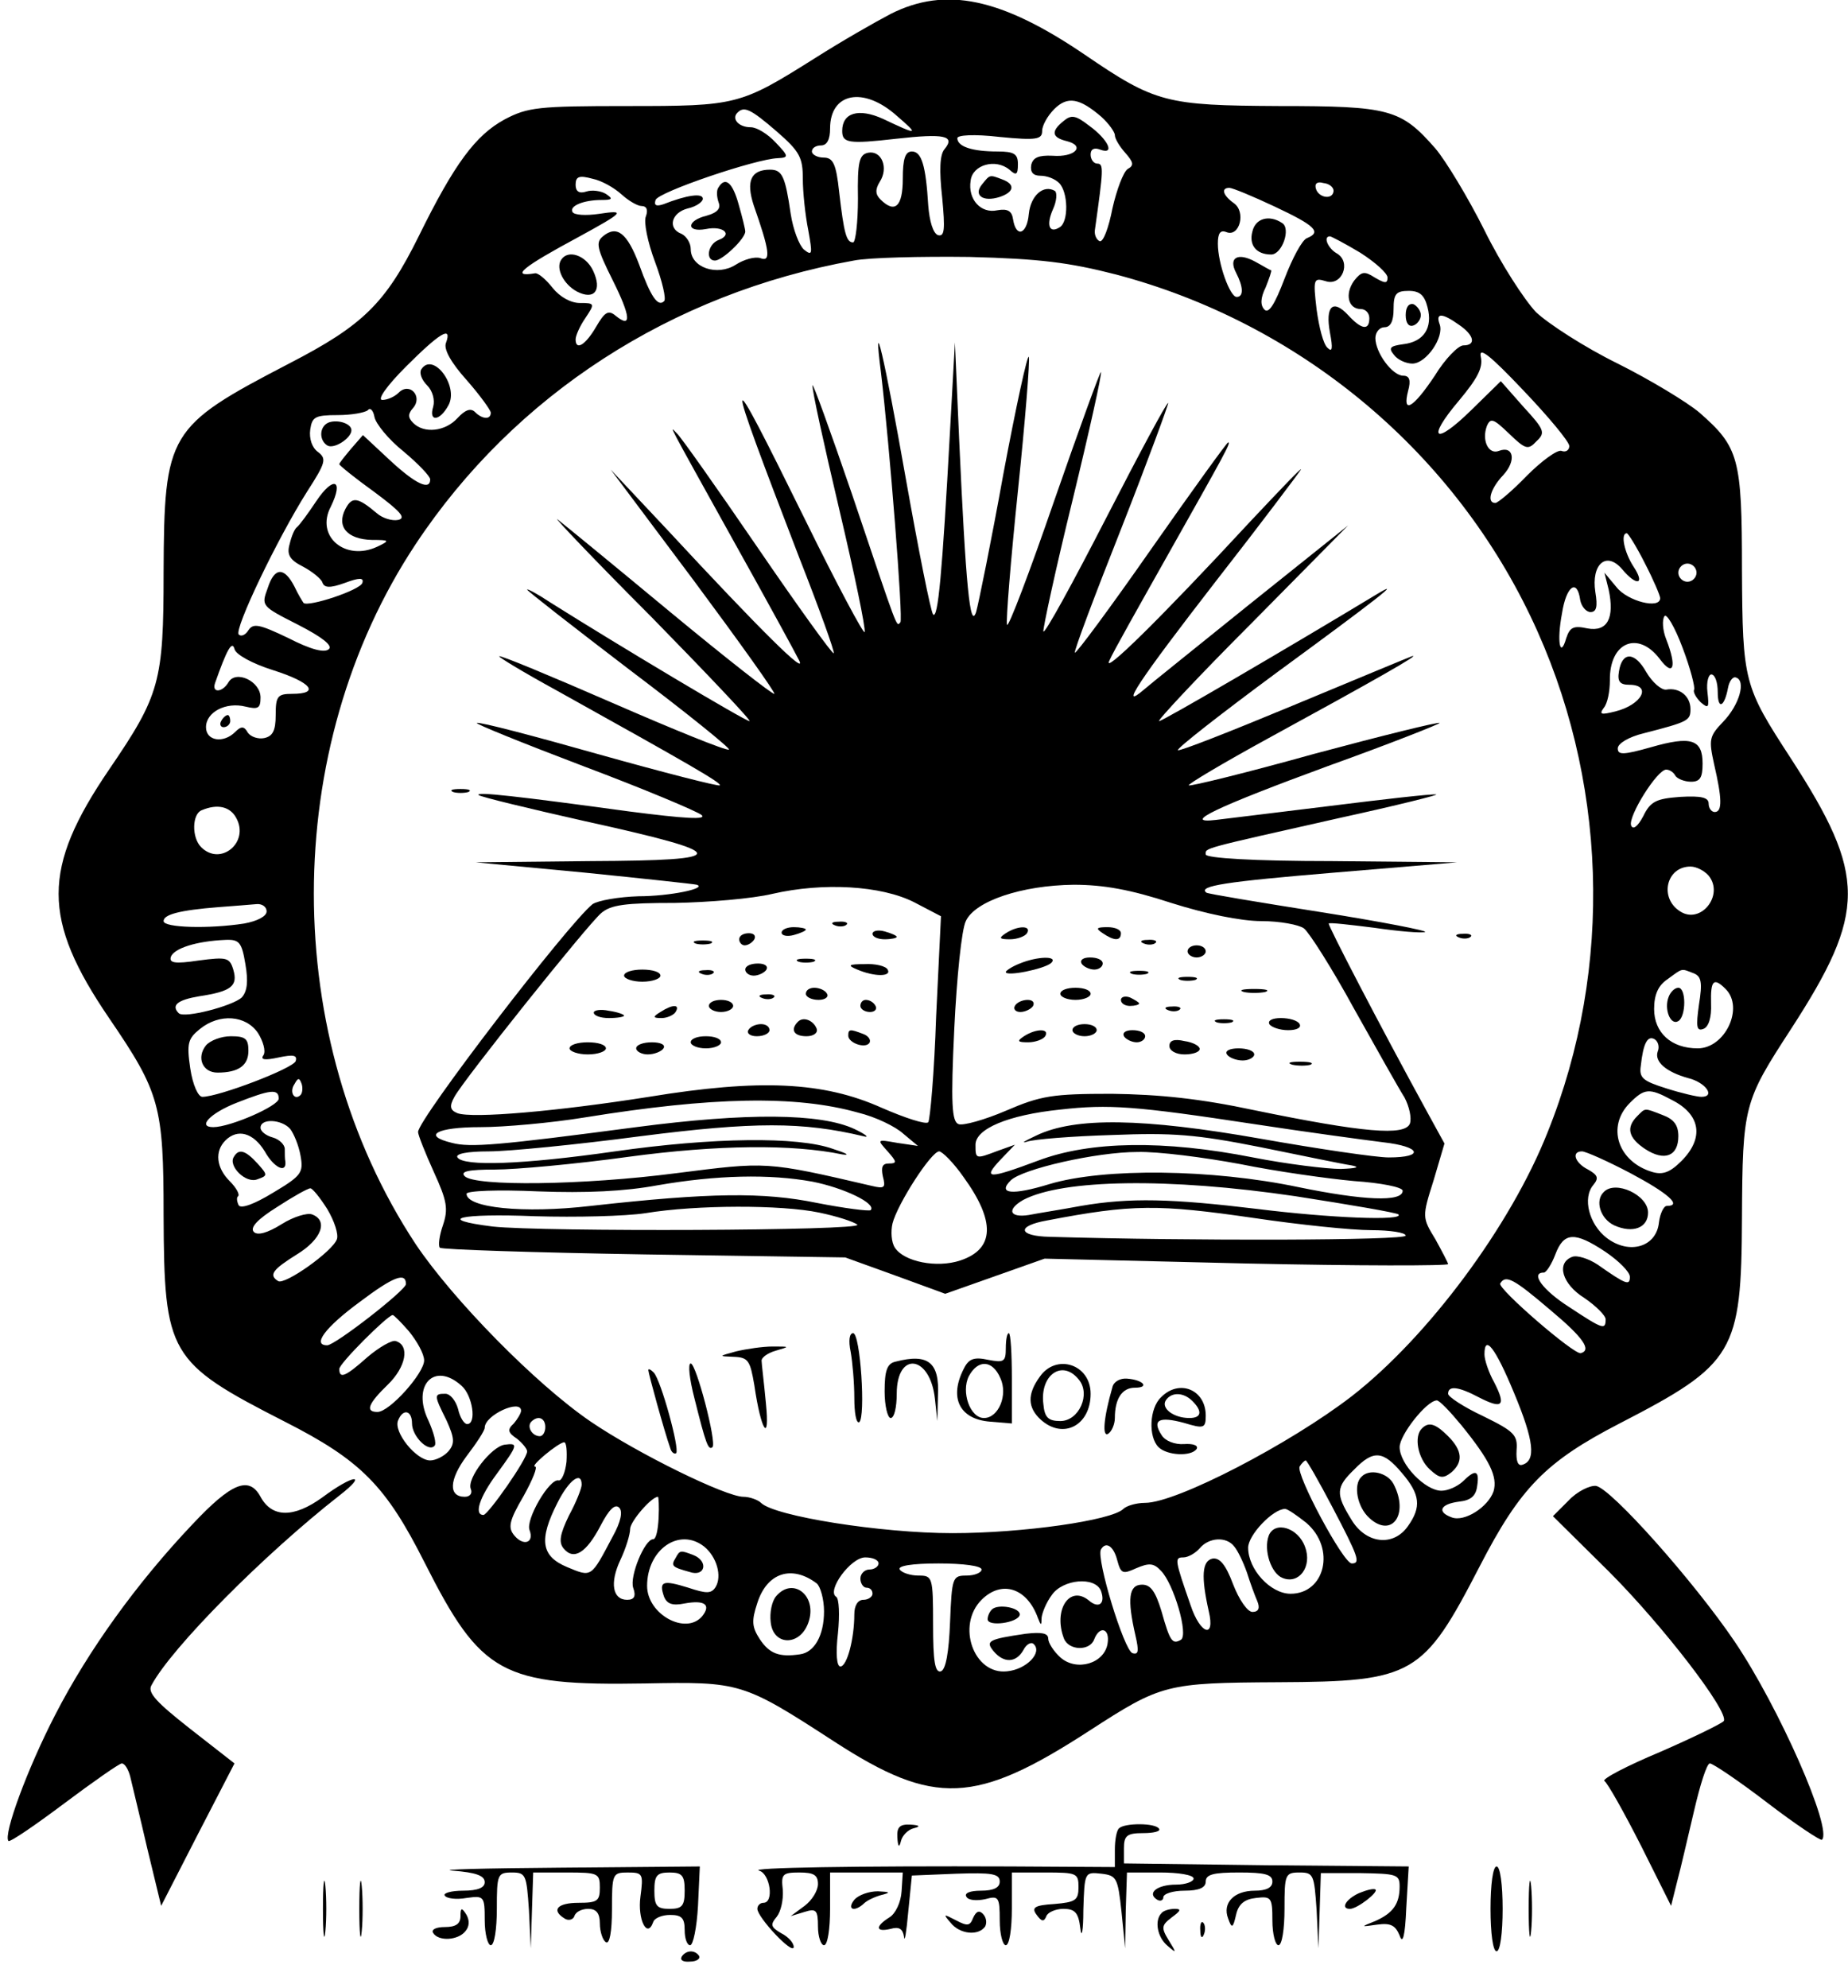 <?xml version="1.0" standalone="no"?>
<!DOCTYPE svg PUBLIC "-//W3C//DTD SVG 20010904//EN"
 "http://www.w3.org/TR/2001/REC-SVG-20010904/DTD/svg10.dtd">
<svg version="1.0" xmlns="http://www.w3.org/2000/svg"
 width="305pt" height="328pt" viewBox="0 0 305 328"
 preserveAspectRatio="xMidYMid meet">

<g transform="translate(0,328) scale(0.1,-0.1)"
 stroke="none">
<path d="M1470 3257 c-25 -13 -81 -45 -125 -73 -124 -78 -129 -79 -310 -79
-147 0 -164 -2 -202 -22 -48 -26 -83 -73 -142 -193 -55 -111 -92 -147 -214
-210 -200 -104 -206 -114 -207 -345 0 -180 -6 -202 -90 -325 -111 -163 -111
-247 0 -410 84 -123 90 -145 90 -325 1 -230 8 -243 200 -341 126 -64 167 -106
231 -233 93 -184 127 -203 364 -199 157 3 161 2 312 -96 165 -107 233 -104
421 18 119 77 126 79 312 80 223 1 239 11 332 191 67 130 109 173 231 236 190
98 201 117 202 339 1 186 3 192 81 312 125 193 125 253 0 446 -78 120 -80 126
-81 312 0 184 -5 202 -70 259 -20 17 -81 54 -135 81 -55 27 -115 66 -135 85
-19 20 -58 80 -85 135 -27 54 -64 115 -81 135 -57 65 -75 70 -259 70 -185 1
-203 5 -320 85 -137 93 -229 113 -320 67z m10 -168 c37 -32 36 -33 -23 -5 -40
18 -67 10 -67 -20 0 -20 10 -22 89 -13 80 9 98 5 80 -17 -8 -9 -9 -35 -4 -80
5 -53 4 -65 -7 -62 -8 3 -14 23 -16 49 -4 66 -11 89 -27 89 -11 0 -15 -12 -15
-45 0 -46 -13 -58 -37 -34 -8 8 -9 16 -1 29 15 23 3 52 -19 48 -15 -3 -18 -15
-17 -76 0 -39 -4 -72 -8 -72 -11 0 -15 14 -23 83 -5 47 -10 57 -26 57 -10 0
-19 5 -19 10 0 6 7 10 15 10 10 0 15 10 15 28 0 59 55 70 110 21z m338 -2 c12
-11 22 -25 22 -30 0 -6 8 -19 17 -29 14 -16 15 -21 4 -27 -7 -5 -18 -34 -25
-65 -6 -31 -15 -56 -21 -54 -5 2 -9 10 -8 18 14 100 15 110 4 110 -6 0 -11 7
-11 15 0 9 6 12 16 8 25 -9 13 17 -19 40 -22 17 -29 18 -42 7 -21 -17 -19 -27
6 -33 31 -8 13 -27 -24 -24 -23 1 -32 -3 -35 -15 -2 -12 3 -18 15 -18 11 0 24
-5 31 -12 15 -15 16 -64 1 -73 -17 -11 -23 3 -11 30 6 13 7 27 3 30 -19 11
-40 -8 -43 -38 -3 -34 -21 -40 -26 -9 -2 14 -9 18 -26 15 -27 -6 -49 18 -44
49 3 26 41 37 64 18 11 -10 14 -9 14 9 0 17 -6 21 -34 21 -41 0 -66 8 -66 22
0 5 27 7 70 2 61 -6 70 -4 70 10 0 9 9 25 20 36 22 22 42 18 78 -13z m-536
-24 c38 -33 43 -43 43 -78 0 -22 4 -60 9 -85 7 -39 7 -43 -7 -32 -8 7 -18 33
-22 59 -9 62 -14 73 -34 73 -32 0 -40 -19 -27 -59 26 -74 29 -94 11 -87 -9 3
-27 -2 -41 -11 -30 -19 -74 -5 -74 26 0 10 -7 21 -15 25 -24 9 -17 35 10 42
14 3 25 11 25 16 0 10 -27 6 -65 -9 -12 -4 -16 -2 -13 7 4 13 166 68 202 69
18 1 18 3 -4 26 -13 14 -31 25 -41 25 -20 0 -32 14 -22 24 11 11 21 7 65 -31z
m-256 -104 c11 -10 26 -19 33 -19 8 0 11 -6 7 -17 -4 -9 3 -43 15 -75 12 -32
19 -62 15 -65 -10 -10 -22 7 -41 60 -20 53 -37 66 -60 47 -12 -10 -10 -20 16
-72 30 -60 32 -81 5 -59 -12 10 -18 6 -32 -18 -18 -31 -34 -40 -34 -21 0 6 7
22 16 35 16 24 16 25 -9 25 -15 0 -33 10 -45 25 -11 14 -24 25 -29 24 -42 -7
-21 10 72 60 75 41 79 45 33 38 -21 -3 -40 -2 -43 3 -6 10 18 20 48 20 18 0
19 2 7 10 -8 5 -23 7 -32 4 -12 -4 -18 0 -18 11 0 14 6 16 28 10 15 -3 36 -15
48 -26z m1175 6 c-1 -15 -24 -12 -29 3 -3 9 2 13 12 10 10 -1 17 -7 17 -13z
m-97 -26 c66 -31 78 -42 53 -52 -8 -3 -24 -33 -37 -67 -16 -42 -26 -58 -33
-51 -7 7 -7 19 2 37 6 15 10 27 9 28 -2 0 -13 7 -26 14 -29 16 -45 7 -32 -18
12 -23 13 -40 1 -40 -11 0 -31 55 -31 88 0 17 4 23 14 19 22 -9 33 34 12 48
-18 13 -21 25 -7 25 5 0 39 -14 75 -31z m141 -76 c25 -16 45 -34 45 -41 0 -10
-4 -10 -21 0 -17 11 -22 10 -34 -5 -16 -22 -10 -47 11 -47 8 0 14 -7 14 -15 0
-21 -13 -19 -35 5 -25 27 -38 15 -30 -29 5 -26 4 -33 -4 -25 -7 6 -14 34 -18
63 -6 51 -5 53 15 47 27 -9 43 32 18 46 -14 8 -23 28 -11 28 2 0 25 -12 50
-27z m-403 -36 c299 -79 551 -286 684 -564 127 -265 138 -579 28 -852 -61
-154 -197 -337 -323 -435 -101 -78 -289 -176 -341 -176 -15 0 -31 -5 -36 -10
-19 -19 -166 -40 -282 -40 -118 0 -294 28 -316 50 -5 5 -19 10 -29 10 -29 0
-174 71 -252 124 -91 62 -228 202 -289 293 -224 340 -224 817 0 1155 163 246
422 414 723 468 25 5 111 7 191 6 116 -3 164 -9 242 -29z m514 -54 c9 -34 -6
-57 -40 -61 -22 -3 -25 -6 -15 -18 6 -8 20 -14 30 -14 23 0 53 44 45 65 -7 19
4 19 32 -1 25 -17 29 -34 7 -34 -8 0 -30 -22 -47 -50 -36 -54 -54 -64 -44 -25
5 18 2 25 -8 25 -18 0 -46 38 -46 62 0 10 7 18 15 18 10 0 15 10 15 30 0 25 4
30 25 30 18 0 26 -7 31 -27z m-1620 -59 c-4 -10 8 -32 34 -61 22 -25 40 -50
40 -54 0 -12 -14 -11 -26 1 -7 7 -16 4 -29 -10 -20 -22 -55 -26 -73 -8 -9 9
-9 15 0 25 16 19 -6 43 -24 25 -7 -7 -19 -12 -27 -12 -9 0 7 23 39 55 55 55
77 69 66 39z m1854 -170 c0 -7 -6 -11 -13 -8 -7 2 -32 -16 -57 -41 -24 -25
-48 -45 -52 -45 -15 0 -8 24 13 46 22 24 17 49 -7 40 -17 -7 -29 17 -20 41 6
14 11 12 36 -12 28 -27 32 -28 46 -13 15 14 13 19 -22 57 l-37 42 -48 -47
c-61 -60 -76 -50 -21 15 30 36 40 54 36 72 -4 18 15 3 70 -55 42 -44 76 -85
76 -92z m-1924 -9 c24 -20 44 -41 44 -46 0 -19 -24 -8 -67 32 l-44 41 -20 -23
c-10 -12 -19 -23 -19 -25 0 -2 26 -23 58 -46 43 -32 53 -43 39 -46 -10 -2 -26
3 -35 11 -32 27 -41 28 -52 7 -15 -29 3 -50 44 -51 29 0 30 -1 9 -11 -53 -25
-103 17 -77 66 22 45 4 51 -24 9 -14 -21 -28 -40 -32 -43 -4 -3 -9 -15 -12
-28 -5 -17 0 -26 22 -37 15 -8 30 -20 32 -26 3 -9 12 -10 37 -1 24 9 32 9 29
0 -4 -12 -89 -40 -97 -33 -2 3 -9 14 -15 27 -17 33 -33 32 -44 -2 -11 -30 -11
-30 50 -61 39 -20 57 -34 51 -40 -7 -7 -30 -1 -67 18 -48 23 -58 25 -66 13 -5
-8 -12 -11 -16 -7 -8 8 63 157 113 236 31 48 32 54 18 65 -10 7 -15 22 -13 37
3 21 8 24 45 24 23 0 45 4 50 8 4 5 9 0 11 -11 2 -11 23 -37 48 -57z m2049
-185 c14 -27 25 -53 25 -57 0 -19 -54 -5 -72 18 l-20 24 7 -28 c10 -47 -2 -70
-35 -64 -23 5 -29 2 -35 -16 -10 -35 -16 -6 -7 41 7 45 25 58 30 22 2 -11 10
-20 17 -20 10 0 12 9 8 33 -7 46 18 68 44 38 24 -29 39 -26 19 4 -15 23 -22
55 -11 55 2 0 16 -22 30 -50z m85 -15 c0 -8 -7 -15 -15 -15 -8 0 -15 7 -15 15
0 8 7 15 15 15 8 0 15 -7 15 -15z m-4 -193 c-2 -4 3 -13 11 -21 13 -11 14 -9
11 17 -2 17 2 30 7 29 6 -1 10 -14 10 -29 0 -30 11 -25 17 7 2 11 8 19 13 17
17 -5 6 -45 -21 -73 -23 -24 -24 -29 -15 -70 13 -56 14 -79 1 -79 -5 0 -10 6
-10 14 0 10 -12 13 -47 11 -39 -3 -49 -7 -61 -32 -9 -17 -17 -23 -20 -15 -5
15 43 92 58 92 5 0 12 -4 15 -10 3 -5 15 -10 26 -10 15 0 19 7 19 30 0 40 -19
46 -85 27 -46 -13 -55 -13 -55 -2 0 8 18 19 43 25 74 19 77 21 77 40 0 21 -18
36 -40 32 -8 -1 -23 12 -33 29 -19 34 -40 34 -45 1 -3 -17 2 -22 17 -22 38 0
21 -33 -23 -44 -24 -6 -27 -5 -19 6 6 7 10 27 10 45 -1 63 46 83 82 36 23 -31
29 -14 11 32 -6 15 -7 32 -3 38 3 6 17 -17 30 -52 13 -34 21 -66 19 -69z
m-2345 32 c63 -20 78 -39 31 -39 -24 0 -27 -4 -27 -35 0 -26 -5 -35 -19 -38
-10 -2 -22 2 -27 9 -6 11 -11 11 -21 1 -19 -19 -48 -15 -48 8 0 25 33 42 65
34 21 -5 25 -3 25 15 0 27 -41 46 -53 25 -10 -17 -28 -18 -22 -1 19 54 28 71
32 56 2 -9 29 -24 64 -35z m-61 -244 c22 -40 -26 -80 -58 -48 -16 16 -15 55 1
61 26 11 47 6 57 -13z m2430 -95 c26 -32 -13 -81 -47 -59 -35 22 -23 74 17 74
10 0 23 -7 30 -15z m-2380 -59 c0 -8 -15 -16 -37 -20 -58 -9 -133 -7 -133 4 0
11 27 18 90 23 25 2 53 4 63 5 9 1 17 -4 17 -12z m-35 -87 c5 -29 3 -45 -6
-55 -15 -14 -95 -35 -104 -26 -13 13 -2 22 34 28 53 8 64 17 56 44 -6 20 -11
21 -57 15 -40 -6 -49 -4 -46 6 5 14 42 26 90 28 23 1 27 -4 33 -40z m2390 -15
c13 -5 15 -15 9 -52 -5 -36 -4 -44 7 -40 9 3 14 19 13 42 -1 38 4 44 24 24 31
-31 -1 -98 -46 -98 -44 0 -72 26 -72 65 0 24 7 39 22 49 26 19 22 18 43 10z
m-2369 -99 c8 -13 13 -29 9 -36 -6 -8 2 -9 25 -4 24 5 31 4 28 -6 -4 -12 -127
-59 -154 -59 -7 0 -16 20 -20 47 -6 41 -4 49 16 65 32 26 76 23 96 -7z m2310
-30 c-6 -17 14 -34 50 -44 29 -7 46 -31 22 -31 -7 0 -33 6 -58 14 -38 12 -45
17 -42 37 4 37 11 51 23 44 6 -4 8 -13 5 -20z m-2240 -72 c-10 -10 -19 5 -10
18 6 11 8 11 12 0 2 -7 1 -15 -2 -18z m-36 -6 c0 -12 -80 -47 -108 -47 -27 0
-5 23 38 40 56 22 70 24 70 7z m2299 -2 c48 -24 54 -63 16 -101 -19 -19 -31
-23 -48 -18 -57 17 -76 75 -37 114 24 24 32 25 69 5z m-2280 -48 c6 -8 14 -27
17 -44 5 -28 2 -33 -45 -61 -31 -19 -53 -27 -57 -21 -3 6 -4 13 -1 15 3 3 -3
14 -14 25 -22 22 -25 49 -7 67 20 20 46 13 65 -18 15 -27 36 -37 34 -17 -1 4
-1 13 -1 21 0 7 -9 16 -20 19 -11 3 -20 10 -20 16 0 16 35 14 49 -2z m2212
-73 c62 -33 86 -54 60 -54 -5 0 -11 -12 -13 -27 -4 -41 -49 -54 -86 -26 -29
22 -41 66 -22 88 9 11 7 16 -9 25 -22 11 -28 30 -10 30 6 0 42 -16 80 -36z
m-2151 -59 c12 -20 19 -42 16 -50 -7 -20 -86 -76 -97 -69 -16 10 -9 19 31 44
41 25 52 56 25 66 -8 3 -31 -4 -50 -16 -24 -15 -40 -19 -46 -13 -7 7 6 21 38
41 26 17 51 31 55 31 3 1 16 -15 28 -34z m2110 -71 c22 -15 40 -33 40 -41 0
-15 -6 -13 -53 20 -15 10 -34 16 -42 13 -27 -10 -17 -45 20 -68 19 -13 35 -29
35 -35 0 -18 -4 -17 -60 20 -44 28 -65 57 -42 57 4 0 13 14 19 30 14 37 32 38
83 4z m-1980 -53 c0 -10 -117 -101 -130 -101 -25 0 -4 29 53 71 57 43 77 50
77 30z m1889 -43 c55 -46 68 -66 50 -71 -11 -3 -138 107 -133 115 9 15 22 8
83 -44z m-1884 -35 c13 -16 25 -37 25 -48 0 -21 -57 -85 -77 -85 -21 0 -15 14
17 45 30 29 37 65 13 72 -6 2 -27 -10 -46 -26 -37 -33 -47 -37 -47 -20 0 9 78
87 88 89 2 0 14 -12 27 -27z m1824 -102 c33 -79 36 -111 14 -118 -8 -3 -11 6
-10 24 2 25 -4 31 -55 56 -32 15 -58 32 -58 37 0 14 17 12 51 -6 39 -20 45
-14 25 25 -9 16 -16 37 -16 46 0 34 18 11 49 -64z m-1737 12 c18 -16 25 -63 9
-63 -5 0 -12 11 -15 25 -4 14 -13 25 -21 25 -19 0 -19 -2 2 -44 13 -29 14 -38
3 -51 -7 -8 -21 -15 -30 -15 -23 0 -61 47 -53 66 8 20 23 17 23 -5 0 -21 27
-48 37 -37 4 3 -1 22 -10 42 -28 58 10 98 55 57z m1650 -65 c47 -58 60 -85 53
-109 -9 -26 -48 -51 -69 -43 -25 9 -19 22 12 26 19 2 28 9 30 26 4 26 -3 28
-24 7 -9 -8 -24 -15 -35 -15 -27 0 -69 44 -69 72 0 20 44 76 61 77 4 1 22 -18
41 -41z m-1552 24 c0 -4 -6 -14 -12 -21 -11 -10 -10 -15 5 -25 9 -7 17 -17 17
-21 0 -13 -64 -104 -72 -105 -16 0 -7 29 22 68 35 48 36 51 13 48 -22 -3 -63
-56 -56 -73 3 -7 -1 -13 -10 -13 -27 0 -26 28 3 67 16 21 30 42 30 47 0 21 60
48 60 28z m40 -27 c0 -8 -4 -15 -9 -15 -13 0 -22 16 -14 24 11 11 23 6 23 -9z
m35 -57 c-2 -18 -8 -32 -13 -31 -15 4 -55 -65 -48 -82 8 -21 -10 -27 -25 -9
-11 13 -9 24 15 65 15 27 24 49 19 49 -9 0 38 39 48 40 4 0 5 -15 4 -32z
m1379 -19 c30 -35 32 -56 10 -87 -24 -35 -70 -30 -94 11 -26 42 -25 53 5 82
32 33 48 31 79 -6z m-115 -56 c43 -82 47 -93 32 -93 -14 0 -93 148 -86 160 3
5 8 10 10 10 2 0 22 -35 44 -77z m-1239 37 c0 -6 -9 -29 -21 -51 -15 -31 -17
-44 -9 -54 17 -21 38 -7 61 37 14 27 24 37 31 30 6 -6 3 -23 -11 -48 -36 -68
-34 -67 -75 -50 -43 18 -47 45 -16 106 19 38 40 53 40 30z m127 -55 c-1 -19
-4 -35 -9 -35 -14 0 -39 -61 -33 -80 5 -14 2 -20 -10 -20 -24 0 -29 28 -11 66
9 19 16 42 16 51 0 12 35 53 46 53 1 0 2 -16 1 -35z m1069 -8 c49 -42 31 -117
-26 -117 -33 0 -70 40 -70 76 0 21 41 64 61 64 4 0 20 -11 35 -23z m-994 -39
c21 -17 30 -49 19 -67 -7 -11 -15 -11 -45 -1 -42 13 -49 11 -40 -15 5 -12 14
-15 34 -11 33 6 44 -2 29 -21 -27 -32 -91 3 -91 50 0 60 53 97 94 65z m875 0
c6 -7 15 -26 21 -43 5 -16 13 -38 17 -47 5 -12 2 -18 -8 -18 -8 0 -22 20 -32
46 -12 32 -22 44 -34 42 -17 -4 -19 -29 -6 -87 11 -46 -14 -38 -30 10 -26 75
-27 79 -12 79 8 0 20 7 27 15 15 18 44 20 57 3z m-193 -23 c6 -22 9 -23 31
-13 21 9 29 9 41 -4 21 -21 46 -106 33 -114 -14 -8 -18 -3 -32 47 -10 33 -18
44 -32 44 -22 0 -25 -23 -11 -84 6 -26 5 -32 -5 -29 -14 5 -60 156 -52 171 8
14 21 6 27 -18z m-394 -5 c0 -5 -7 -10 -15 -10 -8 0 -15 -7 -15 -15 0 -8 5
-15 10 -15 6 0 10 -4 10 -10 0 -5 -7 -10 -15 -10 -9 0 -15 -9 -15 -24 0 -40
-12 -86 -23 -86 -6 0 -8 21 -4 55 3 30 2 57 -3 60 -16 10 24 65 48 65 12 0 22
-4 22 -10z m170 -10 c0 -5 -11 -10 -25 -10 -23 0 -24 -3 -27 -77 -2 -50 -7
-78 -15 -81 -10 -3 -13 17 -13 77 0 79 -1 81 -24 81 -14 0 -28 5 -31 10 -4 6
20 10 64 10 41 0 71 -4 71 -10z m-272 -23 c6 -5 12 -26 12 -46 0 -40 -16 -68
-40 -71 -34 -5 -50 1 -66 25 -13 20 -14 30 -4 60 16 50 57 63 98 32z m469 -12
c8 -22 -4 -30 -20 -16 -32 26 -59 -16 -41 -63 8 -20 43 -21 50 -1 9 23 26 18
22 -7 -5 -33 -51 -47 -78 -23 -11 10 -20 24 -20 31 0 9 -11 11 -37 8 -62 -9
-67 -12 -53 -29 17 -20 37 -19 49 2 5 10 13 14 17 10 15 -14 -12 -42 -44 -45
-55 -6 -84 76 -42 118 33 33 75 20 93 -30 5 -13 6 -13 6 0 1 9 8 26 17 38 18
26 71 31 81 7z"/>
<path d="M1621 2976 c-15 -18 1 -30 29 -21 24 8 26 21 4 29 -21 8 -20 8 -33
-8z"/>
<path d="M1186 2971 c-4 -5 -3 -16 0 -25 4 -10 -2 -17 -20 -22 -33 -8 -34 -28
-1 -22 29 6 45 -9 21 -18 -18 -7 -22 -34 -6 -34 12 0 50 36 50 48 0 4 -5 24
-11 45 -10 36 -22 46 -33 28z"/>
<path d="M926 2851 c-9 -14 4 -40 26 -52 29 -15 42 2 27 34 -12 26 -42 36 -53
18z"/>
<path d="M2067 2898 c-6 -22 6 -38 31 -38 18 0 33 43 18 52 -21 14 -44 8 -49
-14z"/>
<path d="M1454 2665 c14 -118 37 -408 32 -412 -7 -7 -2 -19 -80 212 -36 105
-65 185 -65 179 -1 -7 19 -98 44 -204 25 -106 44 -197 42 -203 -1 -5 -46 79
-99 187 -135 274 -136 266 -9 -64 33 -84 59 -156 57 -158 -2 -2 -59 77 -126
175 -67 98 -127 183 -133 188 -12 12 -21 29 95 -180 52 -93 100 -181 107 -195
13 -26 -63 49 -217 215 l-94 100 137 -183 c75 -101 135 -185 133 -187 -2 -2
-80 59 -173 136 -94 78 -177 146 -185 152 -8 6 61 -67 155 -161 93 -95 166
-172 162 -172 -7 0 -213 123 -329 196 -21 14 -38 23 -38 21 0 -2 77 -62 170
-133 94 -71 167 -130 163 -131 -5 -2 -91 33 -192 77 -101 44 -185 79 -187 77
-2 -1 41 -27 94 -56 221 -123 273 -153 270 -157 -2 -2 -92 21 -199 51 -106 30
-197 54 -202 52 -4 -1 75 -33 175 -71 101 -38 189 -75 196 -81 9 -8 -27 -6
-120 6 -183 25 -254 33 -248 27 3 -3 82 -22 175 -43 245 -54 246 -65 10 -66
l-190 -2 180 -17 c99 -10 182 -19 185 -20 18 -6 -45 -19 -96 -19 -33 -1 -67
-7 -76 -13 -41 -33 -288 -355 -288 -376 0 -5 12 -35 26 -66 22 -48 24 -61 15
-88 -6 -17 -8 -34 -5 -37 3 -3 155 -8 337 -11 l332 -5 83 -30 82 -30 82 29 82
29 333 -8 c183 -4 333 -4 333 -1 0 2 -10 21 -21 41 -22 36 -22 37 -3 97 l18
61 -28 51 c-80 146 -165 310 -163 312 1 2 35 -2 75 -7 41 -6 78 -9 84 -7 5 2
-72 17 -173 33 -101 16 -186 30 -188 32 -14 11 31 18 211 33 l203 17 -207 2
c-129 0 -208 5 -208 11 0 11 -11 8 220 60 96 21 168 39 160 39 -8 1 -87 -8
-175 -19 -88 -11 -173 -21 -188 -23 -59 -7 0 21 185 89 103 37 186 70 184 71
-2 2 -95 -21 -207 -51 -111 -31 -205 -54 -207 -52 -2 2 57 37 130 77 174 95
257 142 238 136 -8 -3 -97 -40 -198 -82 -101 -42 -185 -75 -188 -73 -2 3 71
60 163 128 164 120 214 159 163 128 -144 -87 -351 -208 -357 -208 -4 0 64 73
152 161 l160 162 -160 -128 c-88 -71 -168 -135 -177 -143 -42 -36 -9 14 118
178 75 96 138 180 141 185 3 6 -34 -33 -83 -85 -150 -162 -246 -256 -233 -230
6 14 49 90 94 170 98 174 107 190 102 190 -2 0 -59 -79 -127 -176 -67 -96
-124 -173 -126 -171 -2 2 33 95 77 206 44 112 78 205 77 206 -2 2 -48 -84
-103 -191 -55 -107 -101 -191 -103 -186 -1 4 20 102 48 216 28 115 49 210 47
212 -1 2 -36 -94 -77 -212 -41 -119 -76 -211 -78 -205 -2 6 6 105 18 221 12
116 20 215 18 221 -2 6 -21 -81 -42 -193 -20 -111 -41 -214 -45 -228 -10 -30
-17 43 -28 285 l-7 160 -8 -145 c-13 -239 -20 -312 -28 -304 -4 5 -24 106 -45
224 -36 204 -55 284 -41 175z m55 -874 l44 -23 -8 -166 c-3 -92 -10 -170 -13
-174 -4 -4 -38 7 -77 24 -96 43 -201 48 -384 18 -152 -24 -291 -36 -316 -27
-12 5 -14 11 -5 27 15 28 218 282 242 303 16 14 40 17 122 17 55 1 128 7 161
15 83 19 179 14 234 -14z m424 -1 c57 -18 115 -30 149 -30 30 0 62 -6 70 -12
9 -7 47 -67 83 -133 37 -66 74 -132 83 -146 8 -15 12 -34 9 -43 -8 -21 -77
-15 -257 22 -89 19 -156 26 -235 27 -98 0 -117 -3 -175 -28 -35 -15 -71 -25
-78 -22 -11 4 -13 33 -7 158 4 83 12 163 19 177 15 33 92 59 178 60 49 0 94
-8 161 -30z m-517 -346 c29 -7 62 -23 75 -35 l24 -20 -34 5 c-34 6 -34 6 -16
-14 15 -17 16 -20 2 -20 -11 0 -13 -6 -10 -21 5 -19 3 -21 -18 -16 -176 41
-173 40 -323 21 -154 -20 -332 -22 -349 -5 -8 8 6 11 50 11 34 0 133 9 220 21
148 20 271 21 353 4 14 -2 7 2 -15 9 -58 21 -199 19 -360 -4 -154 -22 -250
-25 -260 -10 -4 6 16 10 52 10 32 0 144 11 250 25 188 24 267 24 368 0 11 -3
4 3 -15 12 -56 26 -177 27 -360 3 -227 -30 -274 -34 -304 -26 -50 12 -26 26
47 26 39 0 117 7 172 16 210 34 348 37 451 8z m654 -19 c85 -13 181 -26 213
-30 62 -7 69 -25 9 -25 -21 0 -116 14 -212 31 -193 34 -306 36 -370 5 -19 -9
-26 -13 -15 -10 11 4 74 9 140 11 101 4 139 1 245 -20 69 -14 136 -28 150 -30
16 -3 9 -5 -17 -6 -23 0 -89 8 -145 19 -147 29 -269 27 -354 -5 -83 -31 -93
-31 -63 1 l24 25 -28 -10 c-37 -14 -37 -14 -37 10 0 26 53 49 140 58 80 9 123
6 320 -24z m-480 -87 c53 -73 52 -119 -5 -138 -39 -13 -93 -2 -108 21 -6 9 -7
27 -4 40 8 32 64 119 77 119 5 0 24 -19 40 -42z m457 21 c59 -12 144 -24 188
-28 44 -3 80 -10 80 -16 0 -19 -65 -16 -172 6 -143 30 -321 32 -411 5 -62 -19
-86 -16 -64 6 19 19 142 47 209 47 34 1 111 -9 170 -20z m-706 -29 c51 -10
106 -36 96 -47 -3 -2 -43 3 -89 12 -88 18 -176 17 -373 -5 -112 -13 -205 -3
-205 20 0 5 52 7 118 4 79 -3 143 0 197 10 98 17 185 19 256 6z m797 -24 c90
-14 166 -27 170 -30 10 -11 -113 -6 -233 9 -141 17 -210 19 -291 5 -32 -6 -71
-12 -86 -15 -32 -5 -37 9 -9 25 65 34 239 37 449 6z m-786 -27 c29 -6 57 -15
63 -20 10 -10 -520 -12 -602 -3 -96 12 -55 22 70 17 67 -2 149 0 182 5 85 14
225 14 287 1z m718 -9 c74 -11 161 -20 193 -20 31 0 57 -4 57 -9 0 -8 -352 -9
-587 -2 -53 1 -56 18 -5 27 141 27 183 27 342 4z"/>
<path d="M1378 1753 c7 -3 16 -2 19 1 4 3 -2 6 -13 5 -11 0 -14 -3 -6 -6z"/>
<path d="M1290 1741 c0 -5 9 -7 20 -4 11 3 20 7 20 9 0 2 -9 4 -20 4 -11 0
-20 -4 -20 -9z"/>
<path d="M1440 1739 c0 -5 9 -9 20 -9 11 0 20 2 20 4 0 2 -9 6 -20 9 -11 3
-20 1 -20 -4z"/>
<path d="M1220 1730 c0 -5 4 -10 9 -10 6 0 13 5 16 10 3 6 -1 10 -9 10 -9 0
-16 -4 -16 -10z"/>
<path d="M1148 1723 c6 -2 18 -2 25 0 6 3 1 5 -13 5 -14 0 -19 -2 -12 -5z"/>
<path d="M1318 1693 c6 -2 18 -2 25 0 6 3 1 5 -13 5 -14 0 -19 -2 -12 -5z"/>
<path d="M1230 1680 c0 -5 6 -10 14 -10 8 0 18 5 21 10 3 6 -3 10 -14 10 -12
0 -21 -4 -21 -10z"/>
<path d="M1415 1680 c28 -12 57 -12 50 0 -3 6 -21 10 -38 9 -27 0 -29 -2 -12
-9z"/>
<path d="M1030 1670 c0 -5 14 -10 30 -10 17 0 30 5 30 10 0 6 -13 10 -30 10
-16 0 -30 -4 -30 -10z"/>
<path d="M1158 1673 c7 -3 16 -2 19 1 4 3 -2 6 -13 5 -11 0 -14 -3 -6 -6z"/>
<path d="M1330 1640 c0 -5 9 -10 21 -10 11 0 17 5 14 10 -3 6 -13 10 -21 10
-8 0 -14 -4 -14 -10z"/>
<path d="M1258 1633 c7 -3 16 -2 19 1 4 3 -2 6 -13 5 -11 0 -14 -3 -6 -6z"/>
<path d="M1170 1620 c0 -5 9 -10 20 -10 11 0 20 5 20 10 0 6 -9 10 -20 10 -11
0 -20 -4 -20 -10z"/>
<path d="M1420 1620 c0 -5 7 -10 16 -10 8 0 12 5 9 10 -3 6 -10 10 -16 10 -5
0 -9 -4 -9 -10z"/>
<path d="M980 1609 c0 -5 11 -9 25 -9 14 0 25 2 25 4 0 2 -11 6 -25 8 -14 3
-25 1 -25 -3z"/>
<path d="M1090 1610 c-13 -8 -13 -10 2 -10 9 0 20 5 23 10 8 13 -5 13 -25 0z"/>
<path d="M1317 1594 c-13 -13 -7 -24 14 -24 11 0 19 5 17 12 -5 14 -22 21 -31
12z"/>
<path d="M1235 1580 c-3 -5 3 -10 14 -10 12 0 21 5 21 10 0 6 -6 10 -14 10 -8
0 -18 -4 -21 -10z"/>
<path d="M1400 1571 c0 -12 28 -22 35 -12 3 5 -2 12 -11 15 -21 8 -24 8 -24
-3z"/>
<path d="M1140 1560 c0 -5 11 -10 25 -10 14 0 25 5 25 10 0 6 -11 10 -25 10
-14 0 -25 -4 -25 -10z"/>
<path d="M940 1550 c0 -5 14 -10 30 -10 17 0 30 5 30 10 0 6 -13 10 -30 10
-16 0 -30 -4 -30 -10z"/>
<path d="M1050 1550 c0 -5 9 -10 19 -10 11 0 23 5 26 10 4 6 -5 10 -19 10 -14
0 -26 -4 -26 -10z"/>
<path d="M1660 1740 c-12 -8 -11 -10 7 -10 12 0 25 5 28 10 8 13 -15 13 -35 0z"/>
<path d="M1820 1740 c19 -13 30 -13 30 0 0 6 -10 10 -22 10 -19 0 -20 -2 -8
-10z"/>
<path d="M1888 1723 c7 -3 16 -2 19 1 4 3 -2 6 -13 5 -11 0 -14 -3 -6 -6z"/>
<path d="M1960 1710 c0 -5 7 -10 15 -10 8 0 15 5 15 10 0 6 -7 10 -15 10 -8 0
-15 -4 -15 -10z"/>
<path d="M1683 1690 c-13 -5 -23 -12 -23 -14 0 -8 64 5 75 15 12 12 -23 11
-52 -1z"/>
<path d="M1785 1690 c3 -5 13 -10 21 -10 8 0 14 5 14 10 0 6 -9 10 -21 10 -11
0 -17 -4 -14 -10z"/>
<path d="M1868 1673 c6 -2 18 -2 25 0 6 3 1 5 -13 5 -14 0 -19 -2 -12 -5z"/>
<path d="M1948 1663 c6 -2 18 -2 25 0 6 3 1 5 -13 5 -14 0 -19 -2 -12 -5z"/>
<path d="M1750 1640 c0 -5 11 -10 25 -10 14 0 25 5 25 10 0 6 -11 10 -25 10
-14 0 -25 -4 -25 -10z"/>
<path d="M2053 1643 c9 -2 25 -2 35 0 9 3 1 5 -18 5 -19 0 -27 -2 -17 -5z"/>
<path d="M1850 1630 c0 -6 7 -10 15 -10 8 0 15 2 15 4 0 2 -7 6 -15 10 -8 3
-15 1 -15 -4z"/>
<path d="M1675 1620 c-3 -5 1 -10 9 -10 8 0 18 5 21 10 3 6 -1 10 -9 10 -8 0
-18 -4 -21 -10z"/>
<path d="M1928 1613 c7 -3 16 -2 19 1 4 3 -2 6 -13 5 -11 0 -14 -3 -6 -6z"/>
<path d="M2008 1593 c6 -2 18 -2 25 0 6 3 1 5 -13 5 -14 0 -19 -2 -12 -5z"/>
<path d="M2095 1590 c3 -5 17 -10 31 -10 14 0 22 4 19 10 -3 6 -17 10 -31 10
-14 0 -22 -4 -19 -10z"/>
<path d="M1770 1580 c0 -5 9 -10 20 -10 11 0 20 5 20 10 0 6 -9 10 -20 10 -11
0 -20 -4 -20 -10z"/>
<path d="M1690 1570 c-12 -8 -11 -10 7 -10 12 0 25 5 28 10 8 13 -15 13 -35 0z"/>
<path d="M1855 1570 c3 -5 13 -10 21 -10 8 0 14 5 14 10 0 6 -9 10 -21 10 -11
0 -17 -4 -14 -10z"/>
<path d="M1930 1554 c0 -8 11 -14 25 -14 14 0 25 4 25 9 0 5 -11 11 -25 13
-17 4 -25 1 -25 -8z"/>
<path d="M2025 1540 c3 -5 15 -10 26 -10 10 0 19 5 19 10 0 6 -12 10 -26 10
-14 0 -23 -4 -19 -10z"/>
<path d="M2133 1523 c9 -2 23 -2 30 0 6 3 -1 5 -18 5 -16 0 -22 -2 -12 -5z"/>
<path d="M748 1973 c6 -2 18 -2 25 0 6 3 1 5 -13 5 -14 0 -19 -2 -12 -5z"/>
<path d="M2408 1733 c7 -3 16 -2 19 1 4 3 -2 6 -13 5 -11 0 -14 -3 -6 -6z"/>
<path d="M1404 1049 c3 -17 6 -51 6 -76 0 -24 3 -42 8 -40 11 8 2 147 -10 147
-6 0 -8 -12 -4 -31z"/>
<path d="M1660 1055 c0 -22 -3 -24 -29 -19 -23 5 -32 2 -40 -14 -25 -48 -8
-84 43 -88 l36 -3 0 74 c0 41 -2 75 -5 75 -3 0 -5 -11 -5 -25z m-9 -49 c13
-28 -3 -66 -27 -66 -23 0 -38 43 -25 69 15 28 39 27 52 -3z"/>
<path d="M1215 1050 c-29 -8 -30 -8 -4 -9 24 -1 27 -6 34 -47 11 -76 26 -98
19 -29 -3 33 -7 64 -7 69 -1 5 9 13 23 17 24 7 24 7 -5 7 -16 0 -43 -4 -60 -8z"/>
<path d="M1478 1033 c-14 -3 -18 -15 -18 -49 0 -24 5 -44 10 -44 6 0 10 18 10
40 0 71 55 64 63 -8 l4 -37 1 41 c3 56 -16 71 -70 57z"/>
<path d="M1146 973 c19 -76 23 -87 30 -81 7 8 -27 138 -36 138 -5 0 -2 -26 6
-57z"/>
<path d="M1716 1008 c-21 -29 -20 -51 2 -71 37 -33 82 -9 82 43 0 49 -57 67
-84 28z m64 -4 c21 -24 1 -69 -30 -69 -20 0 -26 6 -28 28 -6 48 31 74 58 41z"/>
<path d="M1070 1019 c0 -5 27 -103 36 -128 2 -8 7 -11 10 -9 6 7 -25 120 -37
133 -5 5 -9 7 -9 4z"/>
<path d="M1836 991 c-15 -52 -17 -83 -7 -77 6 4 11 16 11 26 0 32 12 50 33 50
25 0 14 13 -13 15 -11 1 -22 -5 -24 -14z"/>
<path d="M1916 974 c-19 -18 -21 -65 -4 -82 14 -14 54 -16 63 -3 3 6 -6 9 -21
8 -15 -1 -31 5 -37 15 -16 25 -4 31 37 20 33 -10 36 -9 36 12 0 43 -44 61 -74
30z m52 -6 c17 -17 15 -28 -5 -28 -26 0 -47 16 -39 29 9 14 29 14 44 -1z"/>
<path d="M2320 2760 c0 -13 5 -20 13 -17 6 2 12 10 12 17 0 7 -6 15 -12 18 -8
2 -13 -5 -13 -18z"/>
<path d="M695 2670 c-3 -6 1 -17 10 -26 9 -9 13 -24 10 -35 -8 -26 11 -24 25
2 18 32 -26 90 -45 59z"/>
<path d="M543 2583 c-16 -6 -17 -29 -3 -38 11 -7 40 12 40 25 0 11 -22 18 -37
13z"/>
<path d="M365 2090 c-3 -5 -1 -10 4 -10 6 0 11 5 11 10 0 6 -2 10 -4 10 -3 0
-8 -4 -11 -10z"/>
<path d="M2754 1635 c-8 -20 3 -48 16 -40 13 8 13 55 0 55 -6 0 -13 -7 -16
-15z"/>
<path d="M340 1555 c-16 -20 -6 -45 19 -45 35 0 51 12 51 36 0 20 -5 24 -29
24 -16 0 -34 -7 -41 -15z"/>
<path d="M2702 1438 c-19 -19 -14 -36 13 -54 32 -21 55 -12 55 21 0 18 -7 28
-26 35 -31 12 -28 12 -42 -2z"/>
<path d="M386 1371 c-10 -15 20 -45 39 -37 17 6 17 7 0 26 -20 22 -31 25 -39
11z"/>
<path d="M2647 1313 c-15 -14 -6 -44 17 -55 31 -14 56 -4 56 21 0 29 -54 54
-73 34z"/>
<path d="M2347 923 c-14 -13 -7 -50 13 -68 16 -15 22 -15 35 -5 20 17 19 36
-5 60 -21 21 -32 24 -43 13z"/>
<path d="M2247 843 c-14 -13 -7 -50 13 -68 37 -34 66 6 40 56 -10 19 -40 26
-53 12z"/>
<path d="M2094 746 c-9 -24 4 -63 23 -70 27 -11 49 19 37 51 -11 32 -50 44
-60 19z"/>
<path d="M1115 709 c-8 -13 -6 -15 23 -23 26 -9 32 18 6 28 -21 8 -22 8 -29
-5z"/>
<path d="M1281 646 c-7 -8 -11 -27 -9 -43 4 -39 48 -40 62 -1 16 44 -25 77
-53 44z"/>
<path d="M1637 624 c-4 -4 -7 -11 -7 -16 0 -13 50 -6 53 7 2 12 -36 19 -46 9z"/>
<path d="M532 809 c-47 -34 -83 -34 -102 1 -19 35 -48 23 -112 -45 -92 -97
-172 -208 -227 -315 -46 -89 -86 -198 -77 -208 3 -2 44 26 92 62 48 36 91 66
95 66 5 0 11 -10 14 -22 3 -13 16 -66 28 -118 l23 -95 60 117 61 118 -73 57
c-56 44 -71 60 -64 72 33 62 186 216 310 313 49 38 23 35 -28 -3z"/>
<path d="M2589 804 l-26 -26 92 -91 c90 -90 199 -232 190 -247 -3 -4 -50 -27
-105 -51 -55 -23 -97 -45 -92 -48 5 -3 32 -51 60 -106 l50 -100 10 40 c6 22
18 75 28 117 10 43 21 78 26 78 5 0 48 -29 95 -65 47 -36 88 -63 90 -61 18 17
-71 219 -144 327 -67 99 -204 253 -229 257 -10 1 -31 -9 -45 -24z"/>
<path d="M1481 248 c1 -16 3 -18 6 -6 2 9 12 19 21 21 12 3 10 5 -5 6 -18 1
-23 -4 -22 -21z"/>
<path d="M1847 263 c-4 -3 -7 -19 -7 -35 l0 -29 -172 1 c-257 1 -435 -2 -415
-7 18 -5 25 -53 7 -53 -5 0 -10 -4 -10 -10 0 -14 59 -77 60 -63 0 7 -9 17 -21
23 -17 10 -18 14 -7 27 7 9 11 28 10 44 -3 26 -1 29 27 29 24 0 31 -4 31 -19
0 -11 -10 -27 -22 -36 l-23 -17 23 7 c19 6 22 3 22 -24 0 -17 5 -31 10 -31 6
0 10 27 10 60 l0 60 60 0 60 0 -2 -31 c-1 -18 -10 -37 -20 -43 -24 -15 -23
-25 2 -19 14 4 20 0 22 -13 1 -11 4 8 7 41 l6 60 73 3 c59 2 72 0 72 -13 0
-10 -10 -15 -31 -15 -18 0 -28 -4 -24 -10 3 -6 17 -7 31 -4 22 6 24 4 24 -35
0 -23 5 -41 10 -41 6 0 10 27 10 60 l0 60 55 0 c52 0 55 -1 55 -24 0 -22 -5
-25 -40 -28 -33 -2 -38 -6 -29 -18 8 -11 12 -12 16 -2 2 6 15 12 28 12 19 0
25 -6 28 -32 2 -18 5 -5 5 30 2 63 2 63 30 60 25 -3 27 -7 33 -63 l6 -60 1 63
2 62 55 0 c30 0 55 -4 55 -10 0 -5 -13 -10 -29 -10 -31 0 -49 -14 -31 -25 5
-3 10 -1 10 4 0 6 16 11 35 11 24 0 35 5 35 15 0 12 13 15 55 15 42 0 55 -3
55 -15 0 -10 -10 -15 -29 -15 -34 0 -54 -20 -44 -46 6 -17 8 -16 13 6 4 18 14
26 33 28 25 3 27 1 27 -37 0 -23 5 -41 10 -41 6 0 10 27 10 60 0 57 1 60 25
60 23 0 24 -4 28 -62 l3 -63 2 62 2 62 65 0 c60 -1 65 -2 65 -22 0 -29 -11
-44 -40 -57 -25 -10 -25 -10 3 -6 22 3 30 -1 37 -18 5 -15 9 -2 11 46 l4 68
-235 2 -235 3 0 25 c0 21 5 25 32 25 17 0 29 3 26 7 -5 10 -57 10 -66 1z"/>
<path d="M533 130 c0 -41 2 -58 4 -37 2 20 2 54 0 75 -2 20 -4 3 -4 -38z"/>
<path d="M593 130 c0 -41 2 -58 4 -37 2 20 2 54 0 75 -2 20 -4 3 -4 -38z"/>
<path d="M748 193 c37 -3 52 -8 52 -19 0 -9 -11 -14 -36 -14 -19 0 -33 -4 -30
-8 3 -5 19 -7 36 -4 29 4 30 3 30 -37 0 -22 5 -41 10 -41 6 0 10 27 10 60 0
57 1 60 25 60 23 0 24 -4 28 -62 l3 -63 2 63 2 62 55 0 c52 0 55 -1 55 -25 0
-22 -4 -25 -35 -25 -35 0 -46 -12 -23 -26 6 -4 14 -2 16 4 2 7 12 12 23 12 13
0 19 -7 19 -24 0 -14 5 -28 10 -31 6 -4 10 17 10 54 0 59 1 61 26 61 25 0 26
-2 21 -40 -5 -37 11 -70 21 -42 2 7 15 12 28 12 19 0 24 -5 24 -25 0 -14 4
-25 9 -25 5 0 11 29 13 65 l3 65 -230 -2 c-126 -1 -206 -3 -177 -5z m382 -33
c0 -25 -4 -30 -25 -30 -21 0 -25 5 -25 30 0 25 4 30 25 30 21 0 25 -5 25 -30z"/>
<path d="M2460 130 c0 -40 4 -70 10 -70 6 0 10 30 10 70 0 40 -4 70 -10 70 -6
0 -10 -30 -10 -70z"/>
<path d="M2523 130 c0 -41 2 -58 4 -37 2 20 2 54 0 75 -2 20 -4 3 -4 -38z"/>
<path d="M2243 156 c-22 -10 -31 -26 -15 -26 12 0 48 28 42 32 -3 2 -15 -1
-27 -6z"/>
<path d="M1410 145 c-13 -16 0 -21 16 -6 5 5 18 11 29 14 16 4 14 5 -6 6 -15
0 -32 -6 -39 -14z"/>
<path d="M760 118 c0 -13 -8 -18 -26 -18 -14 0 -23 -4 -19 -10 9 -14 41 -12
53 3 7 8 7 18 2 27 -8 13 -10 12 -10 -2z"/>
<path d="M1606 115 c-5 -13 -9 -14 -28 -4 -21 11 -22 11 -9 -4 15 -19 46 -22
57 -6 3 6 2 15 -4 21 -6 6 -11 4 -16 -7z"/>
<path d="M1917 123 c-12 -12 -7 -40 10 -54 15 -13 15 -12 2 9 -13 21 -12 25 5
38 15 11 16 14 5 14 -9 0 -19 -3 -22 -7z"/>
<path d="M1981 94 c0 -11 3 -14 6 -6 3 7 2 16 -1 19 -3 4 -6 -2 -5 -13z"/>
<path d="M1125 51 c-3 -6 3 -9 14 -8 11 0 17 5 15 9 -7 11 -22 10 -29 -1z"/>
</g>
</svg>
